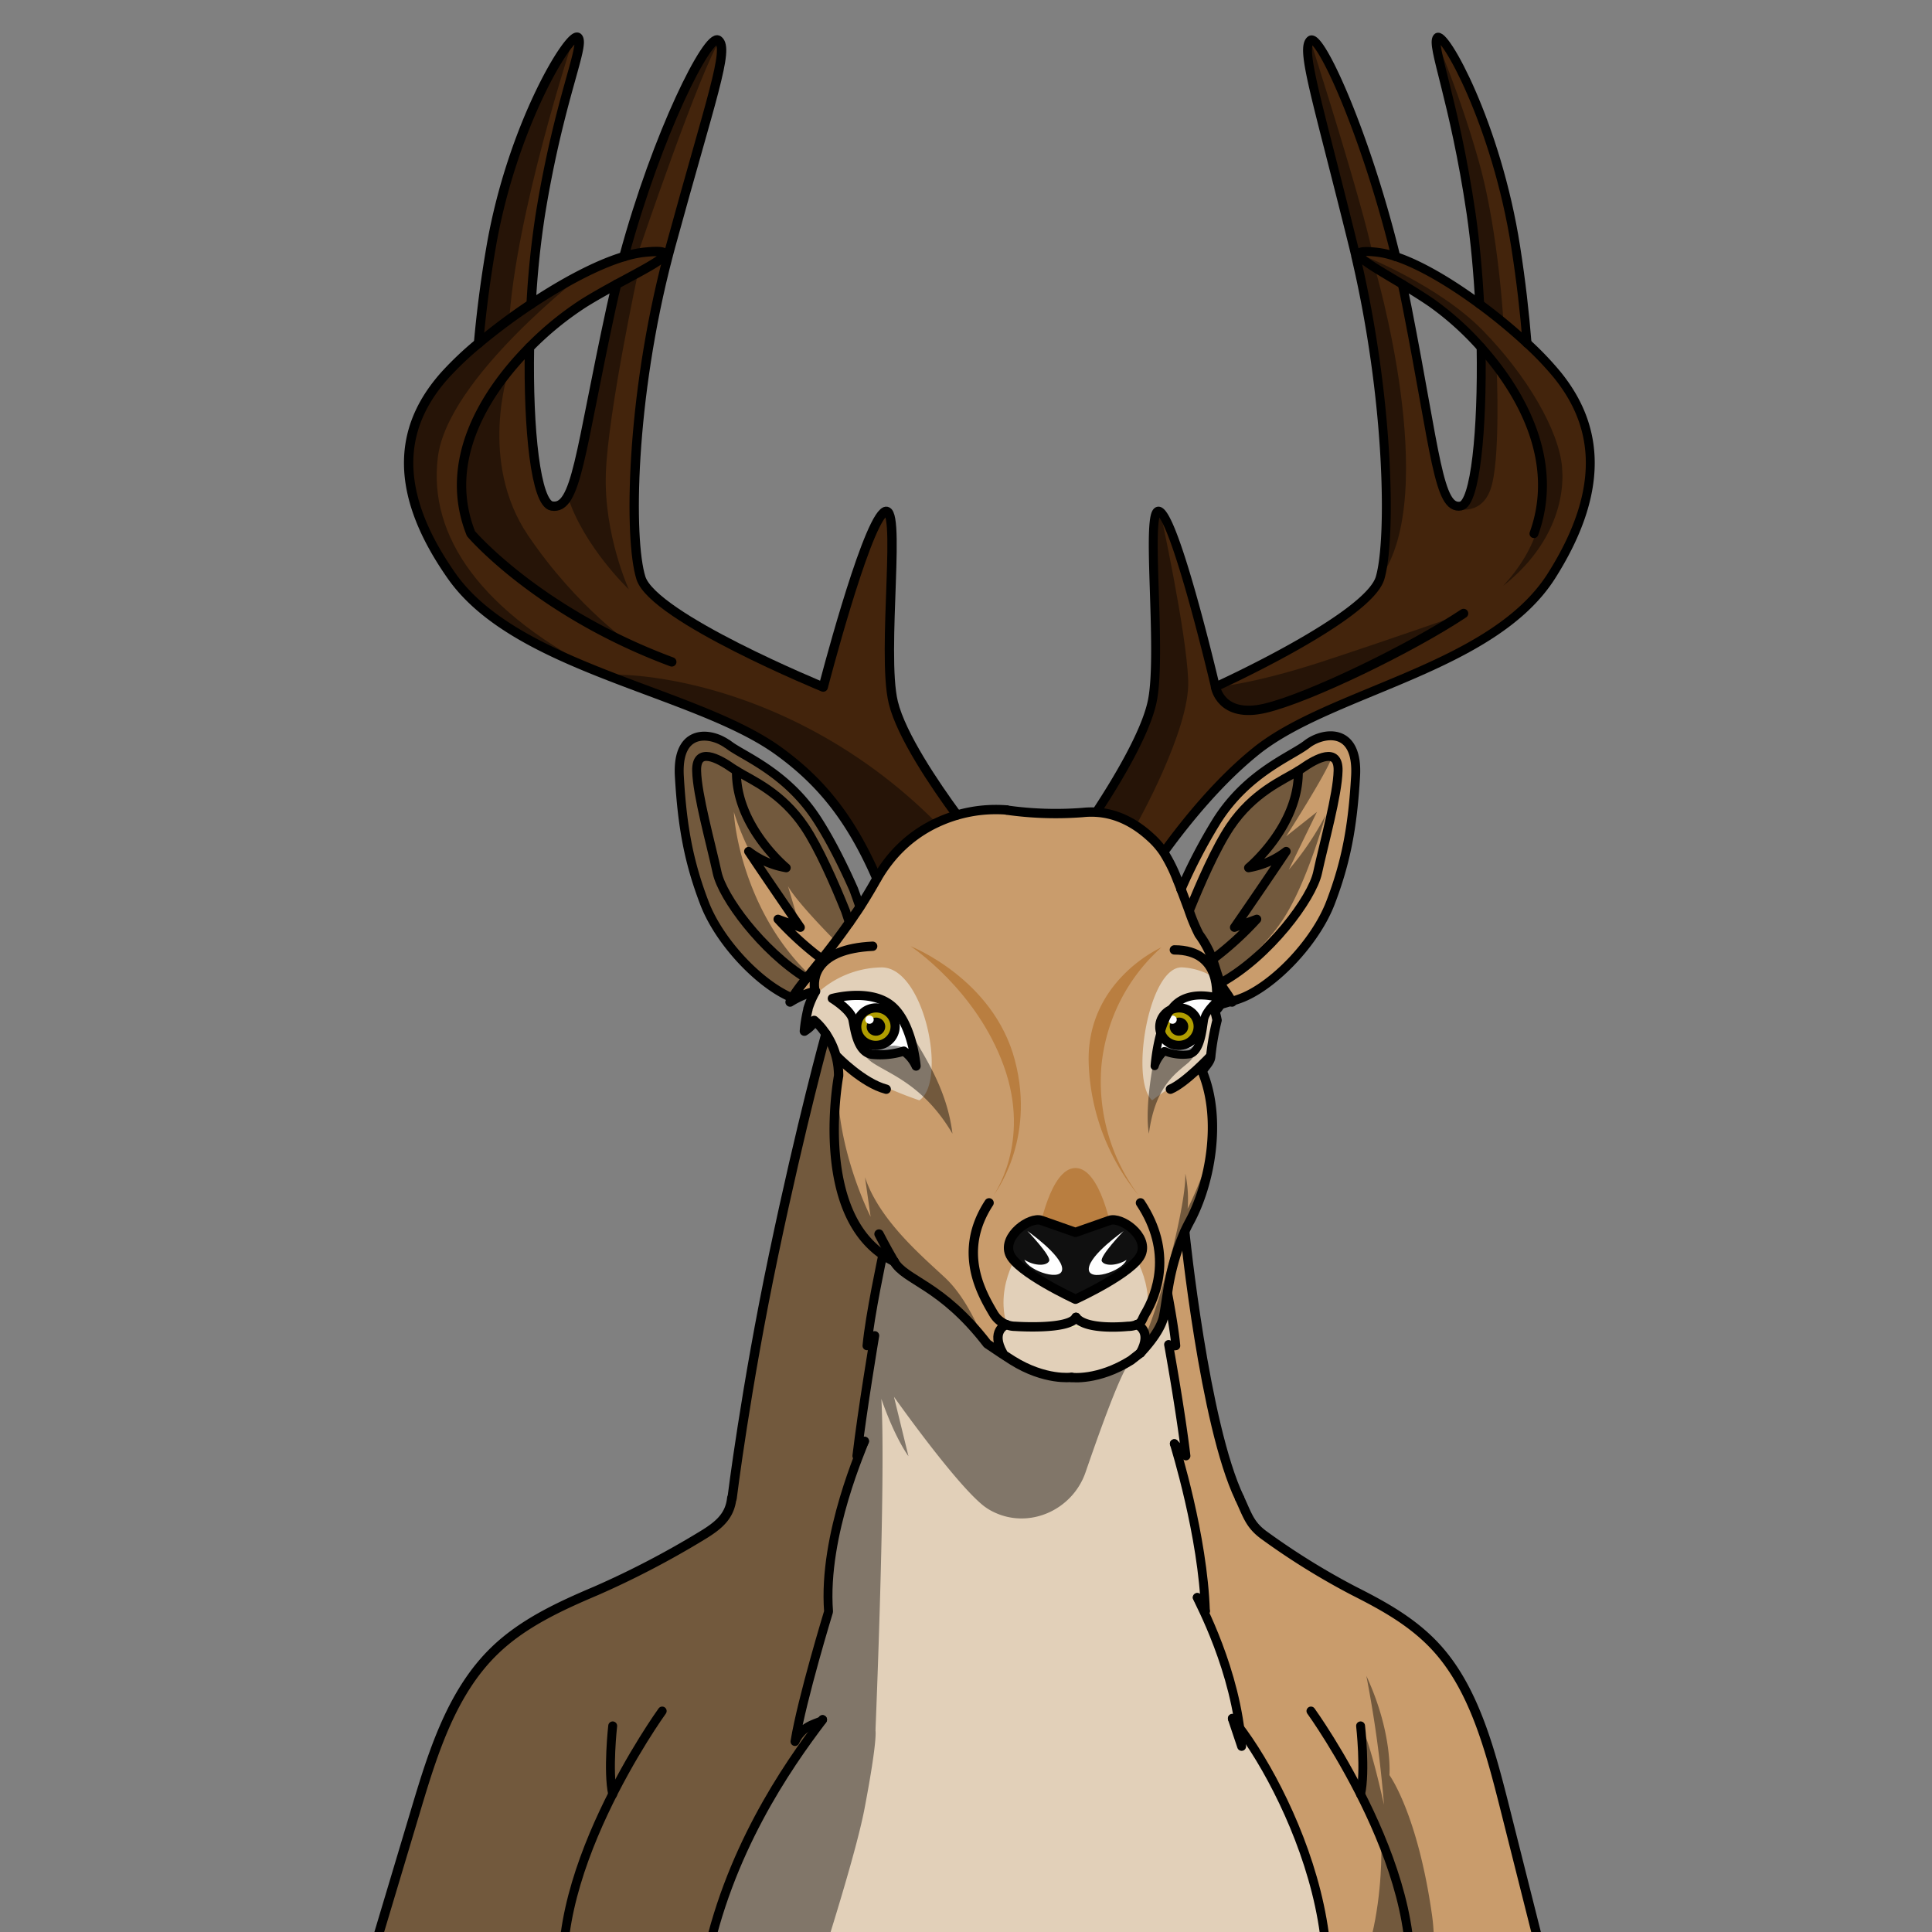 <svg xmlns="http://www.w3.org/2000/svg" xmlns:xlink="http://www.w3.org/1999/xlink" viewBox="0 0 432 432">
  <rect x="0" y="0" width="432" height="432" fill="#808080" stroke="none"/>
  <defs>
    <style>.BUNTAI_DEER_BODY_DEER_BODY_25_cls-1,.BUNTAI_DEER_BODY_DEER_BODY_25_cls-10,.BUNTAI_DEER_BODY_DEER_BODY_25_cls-14,.BUNTAI_DEER_BODY_DEER_BODY_25_cls-16,.BUNTAI_DEER_BODY_DEER_BODY_25_cls-17{fill:none;stroke:#000;stroke-linecap:round;stroke-linejoin:round;}.BUNTAI_DEER_BODY_DEER_BODY_25_cls-1{stroke-width:2.05px;}.BUNTAI_DEER_BODY_DEER_BODY_25_cls-2{fill:#fff;}.BUNTAI_DEER_BODY_DEER_BODY_25_cls-3{isolation:isolate;}.BUNTAI_DEER_BODY_DEER_BODY_25_cls-4{fill:#efffb0;}.BUNTAI_DEER_BODY_DEER_BODY_25_cls-5{fill:#e2d0b9;}.BUNTAI_DEER_BODY_DEER_BODY_25_cls-6{fill:#c99c6c;}.BUNTAI_DEER_BODY_DEER_BODY_25_cls-7{fill:#43240c;}.BUNTAI_DEER_BODY_DEER_BODY_25_cls-8{fill:#b97e40;}.BUNTAI_DEER_BODY_DEER_BODY_25_cls-9{fill:#101010;}.BUNTAI_DEER_BODY_DEER_BODY_25_cls-10{stroke-width:2.09px;}.BUNTAI_DEER_BODY_DEER_BODY_25_cls-11{clip-path:url(#BUNTAI_DEER_BODY_DEER_BODY_25_clip-path);}.BUNTAI_DEER_BODY_DEER_BODY_25_cls-12{fill:#b09d00;}.BUNTAI_DEER_BODY_DEER_BODY_25_cls-13{clip-path:url(#BUNTAI_DEER_BODY_DEER_BODY_25_clip-path-2);}.BUNTAI_DEER_BODY_DEER_BODY_25_cls-14{stroke-width:1.81px;}.BUNTAI_DEER_BODY_DEER_BODY_25_cls-15{opacity:0.43;mix-blend-mode:multiply;}.BUNTAI_DEER_BODY_DEER_BODY_25_cls-16{stroke-width:1.99px;}.BUNTAI_DEER_BODY_DEER_BODY_25_cls-17{stroke-width:2px;}</style>
    <clipPath id="clip-path">
      <path class="BUNTAI_DEER_BODY_DEER_BODY_25_cls-1" d="M204.84,238.38s-.83-9.76-5.61-13.59-13.12-1.53-13.12-1.53,4.16,2.54,4.61,4.76,1,7.13,4.18,7.72a17.44,17.44,0,0,0,7.19-.71A8.34,8.34,0,0,1,204.84,238.38Z" />
    </clipPath>
    <clipPath id="clip-path-2">
      <path class="BUNTAI_DEER_BODY_DEER_BODY_25_cls-2" d="M258.18,238.38s.66-9.76,4.4-13.59,10.25-1.53,10.25-1.53-3.24,2.54-3.6,4.76-.76,7.13-3.27,7.72a10.88,10.88,0,0,1-5.62-.71A8.08,8.08,0,0,0,258.18,238.38Z" />
    </clipPath>
  </defs>
  <g class="BUNTAI_DEER_BODY_DEER_BODY_25_cls-3">
    <g id="body">
      <path class="BUNTAI_DEER_BODY_DEER_BODY_25_cls-4" d="M254.25,296.18c.15.06,3.47,1.45.77,6.31h0v0h0l-2.12,1.65C245.49,308.8,239.6,308,239.6,308s-5.89.82-13.27-3.81c-.56-.35-1.34-.85-2.26-1.46l.13-.19v0c-2.72-4.87.61-6.26.76-6.32h0a5.46,5.46,0,0,0,2,.39s12,.85,13.59-2c2.33,3,11.58,2,11.58,2a5.55,5.55,0,0,0,2.06-.39Z" />
      <path class="BUNTAI_DEER_BODY_DEER_BODY_25_cls-5" d="M193.86,300.92c.61-6.71,3.53-20.33,3.53-20.33h0a17.75,17.75,0,0,0,2.51,1.47h0c2.55,4.4,10.55,5.05,20.85,18.43,1.23.84,2.35,1.59,3.31,2.22s1.7,1.11,2.26,1.46c7.38,4.63,13.27,3.81,13.27,3.81s5.89.82,13.27-3.81l2.12-1.65h0v0h0c.25-.26,4.31-4.4,5.14-8,.3-1.44.55-3.33.91-5.53.76,4.08,1.57,8.78,1.85,11.93a2.34,2.34,0,0,1-1.61-.27s2.66,14.59,3.88,24.9c-1.43-1.43-2.47-2.6-2.6-2.74.16.62,6.41,20.58,6.94,37.44l-1.8-3c.31.93,9.15,14.35,10.3,31.32-1.6-4.78,8.23,12.74,8.13,12.47.39,2.27,22.8,43.69.66,69.15H164.93c-11.1-17.48-7.73-29.3-5.47-38.15a122.61,122.61,0,0,1,24.47-47.48c-.38.84-4.35.78-6.17,4.89,1.57-9.61,7.51-29.05,7.51-29.05-1.32-17.36,7.93-37.35,8-38.11l-1.74,3.3c1.23-10.31,4-26.91,4-26.91Z" />
      <path class="BUNTAI_DEER_BODY_DEER_BODY_25_cls-6" d="M250.09,182.72l.46.19.55.24a13.59,13.59,0,0,1,1.27.63l.21.12ZM353.23,470.15l-3.42-12.92q-6.68-26.49-13.34-53c-3.2-12.69-6.69-26-14.7-35.17-5.35-6.16-12.28-9.94-19.13-13.4a159.45,159.45,0,0,1-19.75-12.23c-3.4-2.39-3.88-4.43-5.73-8.46-7.88-16.45-12.25-59.51-12.25-59.51l-.05,0c.35-.79.74-1.57,1.16-2.35,4.54-8.4,7.2-22.63,2.91-33.26-.31-.77,1.66-2.07,1.77-3.53a58.18,58.18,0,0,1,1.43-8.18s-.21-1.09-.48-2a5.26,5.26,0,0,0,1.19-1.49h0a3.26,3.26,0,0,0,.15-1.87l.51.24c.52.26,1.1.56,1.75.93h0l.12,0h0c.59-.19,1.2-.4,1.84-.63,7.29-2.63,16.83-12.41,20.3-21.5s4.94-16.95,5.59-28.22-7.41-9.88-10.89-7.17-13.23,6.29-20.06,17a119,119,0,0,0-8.09,15.49c-.27-.7-.54-1.39-.8-2a34.63,34.63,0,0,0-3.09-6.24,17.9,17.9,0,0,0-2.92-3.35c-4.34-4-8.52-5.38-12.06-5.62a17.9,17.9,0,0,0-3.13.06,78,78,0,0,1-17-.54,31.1,31.1,0,0,0-15.7,2.89c-.74.34-1.48.73-2.22,1.16a29.41,29.41,0,0,0-8.57,7.53,1.47,1.47,0,0,0-.1.13,31.94,31.94,0,0,0-2.42,3.64l-.2.34c-.47.84-.94,1.65-1.41,2.44-.64,1.08-1.28,2.12-1.91,3.12-.09.14-.18.29-.28.43-.68-2-1.4-3.95-1.4-3.95h0c-1.6-3.61-3.6-7.8-5.85-11.77,0,0,0,0,0,0-.72-1.26-1.46-2.51-2.23-3.7-5.76-9-13.61-13-18-15.59h0l0,0-.07-.05a18.51,18.51,0,0,1-1.93-1.27l-.15-.11,0,0a8,8,0,0,0-1.18-.71l-.12-.07c-3.87-1.93-10-1.75-9.39,8.1.65,11.27,2.12,19.13,5.59,28.22,3.39,8.89,12.59,18.44,19.81,21.31-.21.33-.39.66-.56,1a19.78,19.78,0,0,1,5.57-2.41l.14,0-.11.18a19.74,19.74,0,0,0-1.6,3.73c0,.05,0,.09,0,.14a32.56,32.56,0,0,0-.8,4.87c2.19-1.4,2.19-2.4,2.19-2.4a13,13,0,0,1,2.16,2.35c.16.22.33.45.49.69,0,0-5.38,19.3-11.67,49.32S163.7,335,163.7,335c-.43,4-2.76,6.07-6.81,8.46a198.74,198.74,0,0,1-23.47,12.23c-8.15,3.46-16.39,7.24-22.75,13.4-9.53,9.2-13.68,22.48-17.48,35.17l-15.87,53-4,12.92h91.65c-11.09-17.48-7.73-29.3-5.47-38.15a122.22,122.22,0,0,1,24.34-47.31c-.79.68-4.35.9-6,4.72,1.57-9.61,7.51-29.05,7.51-29.05-1.32-17.36,7.93-37.35,8.05-38.11l-1.74,3.3c1.23-10.31,4-26.91,4-26.91l-1.74,2.28c.61-6.71,3.53-20.33,3.53-20.33h0a17.75,17.75,0,0,0,2.51,1.47h0c2.55,4.4,10.55,5.05,20.85,18.43,1.23.84,2.35,1.59,3.31,2.22l.13-.19v0c-2.72-4.87.61-6.26.76-6.32h0a5.46,5.46,0,0,0,2.05.39s12,.85,13.59-2c2.33,3,11.58,2,11.58,2a5.55,5.55,0,0,0,2.06-.39h0c.15.06,3.47,1.45.77,6.31.25-.26,4.31-4.4,5.14-8,.3-1.44.55-3.33.91-5.53.76,4.08,1.57,8.78,1.85,11.93a2.34,2.34,0,0,1-1.61-.27s2.66,14.59,3.88,24.9c-1.43-1.43-2.47-2.6-2.6-2.74.16.62,6.41,20.58,6.94,37.44l-1.8-3c.31.92,8.88,13.92,10.24,30.51,1,.49,8.15,13.28,8.19,13.28.39,2.27,22.81,43.69.66,69.15Z" />
      <path class="BUNTAI_DEER_BODY_DEER_BODY_25_cls-7" d="M160.61,9C158.36,7.35,147,29.66,139.5,57.39l.22-.06a23.85,23.85,0,0,1,4.36-.92c3.45-.36,4.73-.14,4.57.5a.49.49,0,0,1,0,.11l.81.21.07-.28c.18-.69.36-1.37.55-2.05C159,22,163.16,10.86,160.61,9Z" />
      <path class="BUNTAI_DEER_BODY_DEER_BODY_25_cls-7" d="M109.83,55.25c-1.3,7.5-2.21,14.73-2.81,21.53l.21-.17A133.69,133.69,0,0,1,118.75,68h0a200.78,200.78,0,0,1,2.12-20.29c4.19-25.69,10-37.57,8.39-39.32S114.56,27.75,109.83,55.25Z" />
      <path class="BUNTAI_DEER_BODY_DEER_BODY_25_cls-7" d="M348.16,83.79a70.15,70.15,0,0,0-6.69-7h0c-.54-6.8-1.36-14-2.54-21.53-4.27-27.5-16.12-48.59-17.56-46.84s3.79,13.63,7.58,39.32C329.85,54,330.49,61,330.86,68h0l-.18-.13c-6.36-4.67-13.09-8.68-18.56-10.5-6.79-27.73-17-50-19.07-48.4-2.3,1.87,1.43,13.05,9.55,45.91.18.73.35,1.45.53,2.19h0a.36.36,0,0,0,0,.1c7.58,32.06,8,63.39,5.48,72-2.53,8.85-36.83,24.4-36.83,24.4s-8.23-35.12-12.18-39,.49,31.29-2,42.47c-1.56,7.08-7.93,17.65-12.41,24.46,3.54.24,7.72,1.62,12.06,5.62a17.9,17.9,0,0,1,2.92,3.35c5.34-7.36,12.58-16.12,20.65-22.6,16.8-13.45,52.87-18.34,66-39.14S356.4,93.93,348.16,83.79Zm-21.53,29.36c-5,.93-5.59-11.77-12-44.45q-.51-2.6-1.07-5.15c2.18,1.31,4.45,2.72,6.54,4.15a65.54,65.54,0,0,1,11.1,10h0C331.48,96.15,329.89,112.55,326.63,113.15Z" />
      <path class="BUNTAI_DEER_BODY_DEER_BODY_25_cls-7" d="M137.91,63.55c-2.41,1.31-4.93,2.72-7.24,4.15a70.77,70.77,0,0,0-12.28,10c-.33,18.45,1.43,34.85,5,35.45,5.58.93,6.19-11.77,13.29-44.45Q137.29,66.1,137.91,63.55ZM148.61,57l.81.21c-8.39,32-8.79,63.35-6.07,72,2.8,8.85,40.77,24.4,40.77,24.4s9.11-35.12,13.48-39-.54,31.29,2.19,42.47c1.78,7.31,9.26,18.36,14.22,25.12a29.92,29.92,0,0,0-4.62,1.75c-.74.34-1.48.73-2.22,1.16a29.41,29.41,0,0,0-8.57,7.53,1.47,1.47,0,0,0-.1.13,31.94,31.94,0,0,0-2.42,3.64c-6-13.83-12.85-21.88-22-28.5-18.59-13.45-58.51-18.34-73.09-39.14s-10.51-34.89-1.39-45a73.55,73.55,0,0,1,7.4-7h0l.21-.17A133.69,133.69,0,0,1,118.75,68h0l.2-.13c7-4.67,14.49-8.68,20.54-10.5l.22-.06a23.85,23.85,0,0,1,4.36-.92c3.45-.36,4.73-.14,4.57.5A.49.49,0,0,1,148.61,57Z" />
      <path class="BUNTAI_DEER_BODY_DEER_BODY_25_cls-7" d="M252.58,183.9l-2.49-1.18.46.19.55.24a13.59,13.59,0,0,1,1.27.63Z" />
      <path class="BUNTAI_DEER_BODY_DEER_BODY_25_cls-5" d="M224.2,302.52v0c-2.72-4.87.61-6.26.76-6.32h0a5.46,5.46,0,0,0,2,.39h25.17a5.55,5.55,0,0,0,2.06-.39h0c.15.06,3.47,1.45.77,6.31h0l0,0-2.12,1.65C245.49,308.8,239.6,308,239.6,308s-5.89.82-13.27-3.81c-.56-.35-1.34-.85-2.26-1.46Z" />
      <path class="BUNTAI_DEER_BODY_DEER_BODY_25_cls-5" d="M252.52,279l-12-2-12,2s-6.25,7.89-3.38,17.36c12.39,0,15.42.18,15.42.18s3-.18,15.41-.18C258.77,286.92,252.52,279,252.52,279Z" />
      <path class="BUNTAI_DEER_BODY_DEER_BODY_25_cls-8" d="M240.48,261.17c-5.67,0-8.2,14.39-8.2,14.39,2.34-2.22,8.51,3.81,8.51,3.81s5.54-6,7.88-3.81C248.67,275.56,246.15,261.17,240.48,261.17Z" />
      <path class="BUNTAI_DEER_BODY_DEER_BODY_25_cls-9" d="M248.11,272.88c-2.53.9-7.63,2.68-7.63,2.68s-5.1-1.78-7.63-2.68-8.68,3.43-7.08,7.51,14.71,10.12,14.71,10.12,13.11-6,14.71-10.12S250.64,272,248.11,272.88Z" />
      <path class="BUNTAI_DEER_BODY_DEER_BODY_25_cls-10" d="M248.11,272.88c-2.53.9-7.63,2.68-7.63,2.68s-5.1-1.78-7.63-2.68-8.68,3.43-7.08,7.51,14.71,10.12,14.71,10.12,13.11-6,14.71-10.12S250.64,272,248.11,272.88Z" />
      <path class="BUNTAI_DEER_BODY_DEER_BODY_25_cls-2" d="M229.72,275.25s5.4,5.61,4.87,6.72-3.17,1.19-5.53-.28c1.14,2.64,8.7,5,8.44,1.9S229.72,275.25,229.72,275.25Z" />
      <path class="BUNTAI_DEER_BODY_DEER_BODY_25_cls-2" d="M246.36,282c-.52-1.11,4.87-6.72,4.87-6.72s-7.51,5.24-7.77,8.34,7.3.74,8.44-1.9C249.54,283.16,246.89,283.07,246.36,282Z" />
      <path class="BUNTAI_DEER_BODY_DEER_BODY_25_cls-5" d="M182.15,222.67a21.49,21.49,0,0,1,14.77-6.35c9.7-.43,15,25.44,8.65,29.72-9.78-3.37-17.63-7.68-19.85-13.07s-3.18-5.81-5.23-4.42C180.49,224,182.15,222.67,182.15,222.67Z" />
      <path class="BUNTAI_DEER_BODY_DEER_BODY_25_cls-2" d="M204.84,238.38s-.83-9.76-5.61-13.59-13.12-1.53-13.12-1.53,4.16,2.54,4.61,4.76,1,7.13,4.18,7.72a17.44,17.44,0,0,0,7.19-.71A8.34,8.34,0,0,1,204.84,238.38Z" />
      <g class="BUNTAI_DEER_BODY_DEER_BODY_25_cls-11">
        <path class="BUNTAI_DEER_BODY_DEER_BODY_25_cls-12" d="M195.1,225.45a4.2,4.2,0,1,0,5,3.34A4.25,4.25,0,0,0,195.1,225.45Z" />
        <ellipse cx="195.86" cy="229.57" rx="2.08" ry="2.03" transform="translate(-38.62 39.61) rotate(-10.52)" />
        <ellipse class="BUNTAI_DEER_BODY_DEER_BODY_25_cls-2" cx="194.42" cy="228.01" rx="0.94" ry="0.92" transform="translate(-38.36 39.32) rotate(-10.52)" />
        <ellipse class="BUNTAI_DEER_BODY_DEER_BODY_25_cls-1" cx="195.86" cy="229.57" rx="4.3" ry="4.19" transform="translate(-38.62 39.61) rotate(-10.52)" />
      </g>
      <path class="BUNTAI_DEER_BODY_DEER_BODY_25_cls-1" d="M204.84,238.38s-.83-9.76-5.61-13.59-13.12-1.53-13.12-1.53,4.16,2.54,4.61,4.76,1,7.13,4.18,7.72a17.44,17.44,0,0,0,7.19-.71A8.34,8.34,0,0,1,204.84,238.38Z" />
      <path class="BUNTAI_DEER_BODY_DEER_BODY_25_cls-8" d="M222.09,267.36s8.56-11.73,2.39-28.92-20.87-26.86-20.87-26.86,18.52,7.25,23.32,25.49S222.09,267.36,222.09,267.36Z" />
      <path class="BUNTAI_DEER_BODY_DEER_BODY_25_cls-5" d="M273.52,223q.25.56.54,1.29l-.33.1-.87.24h0a5.26,5.26,0,0,1-1.19,1.49,18.63,18.63,0,0,1,.63,3.1,1.47,1.47,0,0,0-.1.22c-2.05-1.31-.05-1.31-.05-1.31a58.18,58.18,0,0,0-1.43,8.18c-2.57,3.21-8.46,6.2-13.09,9.72-5-4.28-.82-30.15,6.76-29.72a15.07,15.07,0,0,1,8.43,3.19l.26.21-.14.08a8.76,8.76,0,0,0,1,1.74l.34.49a8.11,8.11,0,0,0-1.46-.41A13.6,13.6,0,0,1,273.52,223Z" />
      <path class="BUNTAI_DEER_BODY_DEER_BODY_25_cls-2" d="M258.18,238.38s.66-9.76,4.4-13.59,10.25-1.53,10.25-1.53-3.24,2.54-3.6,4.76-.76,7.13-3.27,7.72a10.88,10.88,0,0,1-5.62-.71A8.08,8.08,0,0,0,258.18,238.38Z" />
      <g class="BUNTAI_DEER_BODY_DEER_BODY_25_cls-13">
        <path class="BUNTAI_DEER_BODY_DEER_BODY_25_cls-12" d="M262.85,225.45a4.2,4.2,0,1,0,5,3.34A4.25,4.25,0,0,0,262.85,225.45Z" />
        <ellipse cx="263.62" cy="229.57" rx="2.08" ry="2.03" transform="translate(-37.48 51.98) rotate(-10.52)" />
        <ellipse class="BUNTAI_DEER_BODY_DEER_BODY_25_cls-2" cx="262.18" cy="228.01" rx="0.94" ry="0.92" transform="translate(-37.22 51.69) rotate(-10.52)" />
        <ellipse class="BUNTAI_DEER_BODY_DEER_BODY_25_cls-1" cx="263.62" cy="229.57" rx="4.3" ry="4.19" transform="translate(-37.48 51.98) rotate(-10.52)" />
      </g>
      <path class="BUNTAI_DEER_BODY_DEER_BODY_25_cls-14" d="M258.18,238.38s.66-9.76,4.4-13.59,10.25-1.53,10.25-1.53-3.24,2.54-3.6,4.76-.76,7.13-3.27,7.72a10.88,10.88,0,0,1-5.62-.71A8.08,8.08,0,0,0,258.18,238.38Z" />
      <path class="BUNTAI_DEER_BODY_DEER_BODY_25_cls-8" d="M254.66,267.36a42.49,42.49,0,0,1-8.4-28.79,40.69,40.69,0,0,1,13.43-26.73s-16.51,7.22-16.27,25.37A49.11,49.11,0,0,0,254.66,267.36Z" />
      <g class="BUNTAI_DEER_BODY_DEER_BODY_25_cls-15">
        <path d="M184.19,230.48s-6.67,29.59-11,49-9.27,55.65-9.27,55.65-9.38,35.68-1.54,43.22S177.76,388,177.76,388l18-1.11s2.36-56.51,1.31-74.1c3.14,9,6.06,12.81,6.06,12.81l-3.24-13.28s13.32,18.88,19.85,24.23A12,12,0,0,0,222,338c8.06,4.06,17.84-.32,20.75-8.85,3-8.7,7.08-20.16,9.4-23.92-7.58,3-14.33,4.35-23,.06s-9.2-5.58-9.2-5.58-3.26-9-8.62-14-14.75-12.93-17.92-22.49l1.26,8.86s-8.09-15.88-7.27-31.53C187.42,238.89,187.44,232.12,184.19,230.48Z" />
        <path d="M200,233.8a15.35,15.35,0,0,0-3.67.58c-.29,0-4.66.88-6.46-5.88,0,0,1.34,6.58,5.36,9.2s11.45,5.11,17.74,15.79c-1.42-11.64-8-19.56-11-25.62,2,6.83,1.81,7.1,1.81,7.1A10.35,10.35,0,0,0,200,233.8Z" />
        <path d="M261.9,233.8a9.4,9.4,0,0,1,2.82.58c.22,0,3.58.88,5-5.88,0,0-1,6.58-4.11,9.2s-7.33,5.48-8.72,15.79c-1.08-6.29,1.25-19.56,3.57-25.62C258.87,234.7,259,235,259,235A6.74,6.74,0,0,1,261.9,233.8Z" />
        <path d="M291.8,171.36c-.36-.18-14.69,9.9-18.3,15.84s-7.87,17.36-7.87,17.36,2.41,3.73,3.7,6.22,3.41,6.77,3.41,6.77l.27,1.75s8.64-5.65,14-13.92,9.38-23.07,9.38-23.07a64.23,64.23,0,0,1-8.21,12.16l6.29-12.92L287.59,187s9.24-14.4,10.21-17.71C294.76,169.15,291.8,171.36,291.8,171.36Z" />
        <path d="M113.75,82.86s-6.88,20.29,4.31,36.83,23.75,24.86,23.75,24.86-34.62-16.47-37.17-27.07S103,94.5,113.75,82.86Z" />
        <path d="M130.78,61S100.14,84.42,97.91,102.2s9.73,34.88,37.43,48.67c-25.9-11.14-40.12-20.23-42.56-40.27s4.08-25.14,16.31-35.23S130.78,61,130.78,61Z" />
        <path d="M128.13,8.83s-13,39.38-14.33,63.85c-6.78,4.1-6,5.59-6,5.59S106.61,64.2,112.29,45,121.42,14.71,128.13,8.83Z" />
        <path d="M142.67,61s-6.74,31.28-7.2,44.91,5.13,25.87,5.13,25.87-10-9.48-13.65-20.73c3.69-12.57,11.26-47.2,11.26-47.2Z" />
        <path d="M142.67,56.61S156.77,15,161.09,8.83c-4.06,3.73-9.52,12.83-13.5,23.89s-7.94,24.62-7.94,24.62Z" />
        <path d="M259.47,114.53s5.81,26.6,6.22,37.66S254,184.61,254,184.61s-5.57-3.17-9.18-2.36c10.37-15.14,13.86-20.74,13.75-35.71S255.51,113.8,259.47,114.53Z" />
        <path d="M271.8,153.63s8.34-.59,24.24-5.82,31.22-10.64,31.22-10.64S300.44,153.55,288,156.8,272.55,156.75,271.8,153.63Z" />
        <path d="M293,9s11,34.25,13.84,47.31a15.18,15.18,0,0,1-4-.06S289.92,12.35,293,9Z" />
        <path d="M307.4,59.83s14.89,50.47,1.23,69.4c1.35-18,1.85-33.52-.45-46.23s-4.76-25.83-4.76-25.83Z" />
        <path d="M304.89,57.17s16.78,6.6,26.68,16.73,17,22.37,17.71,30.53-2.79,18.4-13.16,26.56c7.69-8.39,10.37-17.36,8.27-28.54S333,76.58,321.79,68.89,304.89,57.17,304.89,57.17Z" />
        <path d="M321.12,8.9A229.88,229.88,0,0,1,330.64,36c4.43,15.61,5.54,36.13,5.54,36.13l-5.34-4.5s.44-11.19-3.87-31.4S321.12,8.9,321.12,8.9Z" />
        <path d="M334.66,82.35s.93,20.8-1.4,27.14-8.33,4.08-8.33,4.08,4.95,1,5.48-13.22.17-22.66.17-22.66Z" />
        <path d="M256.07,298.88s2.07-5,4.05-11.83,5.05-19.17,4.92-24.64a27.58,27.58,0,0,1,.52,7.86s4.76-9.45,4.79-13.89c-2.3,13.95-5.48,19.08-5.48,19.08s-3.56,8.92-3.8,12-.24,5.94-.24,5.94l-1.23,4.25-3.72,2.81Z" />
        <path d="M177.84,161.37c-22.27-10.84-39.93-10.5-39.93-10.5a6.07,6.07,0,0,0,2,1.75c2.4,1.48,6.35,2.66,10.86,4.07,5.22,1.62,11.21,3.55,16.42,6.6A90.29,90.29,0,0,1,184,176.12c2.25,3.48,10,15.48,12.08,19.57l2.18-3.19.24.32a1.47,1.47,0,0,1,.1-.13,29.41,29.41,0,0,1,8.57-7.53c.74-.43,1.48-.82,2.22-1.16A116.19,116.19,0,0,0,177.84,161.37Z" />
        <path d="M133,470.79s-1.4-13.4-1.4-20.74c2.1,7,2.45,8.56,2.45,8.56s3.08-21.14,7.57-33.73a318.12,318.12,0,0,0-1.74,40.37l2.38-9.55-1,14.45Z" />
        <path d="M167.7,341.82l-4.56-3.34a203.83,203.83,0,0,1-19.59,12.42c-11.27,6.29-23.35,8.69-30.91,16.4S99.08,384.71,94.5,399.94L83,438.28l-9.54,31.29,60,.84h39.75s17-49.71,20.1-66,2.42-17.6,2.42-17.6l-10.61-29.65S169.33,345.08,167.7,341.82Z" />
        <path d="M304.23,399.19s11.27,24.29,11.09,39.5a52.33,52.33,0,0,1-7.42,26.07,43.07,43.07,0,0,0,12.3-36.56c-3.23-22.71-9.52-31.28-9.52-31.28s.79-9.35-5.16-22.19a257.2,257.2,0,0,1,3.94,28.83s-3.2-14.85-5.23-17.65C305.09,391.33,304.23,399.19,304.23,399.19Z" />
        <path d="M308.84,411.6s1.64,32-15.49,44-56.68,3.85-56.68,3.85-50.16,8.91-78.47-22.2C153,467.17,157,470.15,157,470.15H304.23s11.52-15.21,10.91-32S308.84,411.6,308.84,411.6Z" />
      </g>
      <path class="BUNTAI_DEER_BODY_DEER_BODY_25_cls-10" d="M272.85,224.64a5.26,5.26,0,0,1-1.19,1.49c.27.92.48,2,.48,2a58.18,58.18,0,0,0-1.43,8.18c-.11,1.46-2.08,2.76-1.77,3.53,4.29,10.63,1.63,24.86-2.91,33.26-.42.78-.81,1.56-1.16,2.35a52.47,52.47,0,0,0-3.8,13.53c-.36,2.2-.61,4.09-.91,5.53-.83,3.57-4.89,7.71-5.14,8" />
      <path class="BUNTAI_DEER_BODY_DEER_BODY_25_cls-10" d="M275.27,223.94c-.65-.37-1.23-.67-1.75-.93l-.51-.24a3.26,3.26,0,0,1-.15,1.87" />
      <path class="BUNTAI_DEER_BODY_DEER_BODY_25_cls-10" d="M275.41,223.91l.08.15-.21-.12" />
      <path class="BUNTAI_DEER_BODY_DEER_BODY_25_cls-10" d="M275.4,223.91a18.54,18.54,0,0,0-1.16-1.88l-.34-.49a8.76,8.76,0,0,1-1-1.74l-.12-.29c-.59-1.46-1-3.09-1.67-5a22.56,22.56,0,0,0-3-5.57,38.54,38.54,0,0,1-2.22-5.3c-.57-1.54-1.2-3.24-1.82-4.84" />
      <path class="BUNTAI_DEER_BODY_DEER_BODY_25_cls-10" d="M264.1,198.83c-.27-.7-.54-1.39-.8-2a34.63,34.63,0,0,0-3.09-6.24,17.9,17.9,0,0,0-2.92-3.35c-4.34-4-8.52-5.38-12.06-5.62a17.9,17.9,0,0,0-3.13.06,78,78,0,0,1-17-.54" />
      <path class="BUNTAI_DEER_BODY_DEER_BODY_25_cls-10" d="M255,302.52l-2.12,1.65C245.49,308.8,239.6,308,239.6,308" />
      <path class="BUNTAI_DEER_BODY_DEER_BODY_25_cls-10" d="M225.09,181.11a31.1,31.1,0,0,0-15.7,2.89c-.74.34-1.48.73-2.22,1.16a29.41,29.41,0,0,0-8.57,7.53,1.47,1.47,0,0,0-.1.13,31.94,31.94,0,0,0-2.42,3.64l-.2.34c-.47.84-.94,1.65-1.41,2.44-.64,1.08-1.28,2.12-1.91,3.12-.09.14-.18.29-.28.43-.32.51-.64,1-1,1.49-.46.7-.92,1.38-1.37,2l-1,1.4c-.31.44-.62.86-.92,1.27-1.5,2.06-2.93,3.9-4.24,5.54l-1.88,2.34-1.56,1.95c-.68.85-1.29,1.63-1.83,2.37l-.26.36c-.38.54-.73,1.06-1,1.55-.21.33-.39.66-.56,1a19.78,19.78,0,0,1,5.57-2.41l.14,0-.11.18a19.74,19.74,0,0,0-1.6,3.73c0,.05,0,.09,0,.14a32.56,32.56,0,0,0-.8,4.87c2.19-1.4,2.19-2.4,2.19-2.4a13,13,0,0,1,2.16,2.35c.16.22.33.45.49.69a16.61,16.61,0,0,1,2.73,7.58v.07c.05.47.08.94.09,1.43a2.26,2.26,0,0,0,0,.24h0c-.52,2.89-4.86,30,9.93,40.07a17.75,17.75,0,0,0,2.51,1.47" />
      <path class="BUNTAI_DEER_BODY_DEER_BODY_25_cls-10" d="M196.55,275.93s1.32,2.61,3.35,6.12h0c2.55,4.4,10.55,5.05,20.85,18.43,1.23.84,2.35,1.59,3.31,2.22s1.7,1.11,2.26,1.46c7.38,4.63,13.27,3.81,13.27,3.81" />
      <path class="BUNTAI_DEER_BODY_DEER_BODY_25_cls-10" d="M118.39,77.7c-.33,18.45,1.43,34.85,5,35.45,5.58.93,6.19-11.77,13.29-44.45q.57-2.6,1.19-5.15" />
      <path class="BUNTAI_DEER_BODY_DEER_BODY_25_cls-10" d="M107,76.78c.6-6.8,1.51-14,2.81-21.53,4.73-27.5,17.85-48.59,19.44-46.84s-4.2,13.63-8.39,39.32A200.78,200.78,0,0,0,118.76,68" />
      <path class="BUNTAI_DEER_BODY_DEER_BODY_25_cls-10" d="M139.5,57.39C147,29.66,158.36,7.35,160.61,9,163.16,10.86,159,22,150,54.9c-.19.68-.37,1.36-.55,2.05l-.07.28c-8.39,32-8.79,63.35-6.07,72,2.8,8.85,40.77,24.4,40.77,24.4s9.11-35.12,13.48-39-.54,31.29,2.19,42.47c1.78,7.31,9.26,18.36,14.22,25.12" />
      <path class="BUNTAI_DEER_BODY_DEER_BODY_25_cls-10" d="M150.21,148c-30.05-11.18-44.9-28.68-44.9-28.68-6.46-16.18,3.09-31.52,13.08-41.62a70.77,70.77,0,0,1,12.28-10c2.31-1.43,4.83-2.84,7.24-4.15,5.34-2.9,10.12-5.34,10.7-6.53a.49.49,0,0,0,0-.11c.16-.64-1.12-.86-4.57-.5a23.85,23.85,0,0,0-4.36.92l-.22.06c-6.05,1.82-13.5,5.83-20.54,10.5l-.2.13h0a133.69,133.69,0,0,0-11.52,8.58l-.21.17h0a73.55,73.55,0,0,0-7.4,7c-9.12,10.14-13.18,24.23,1.39,45s54.5,25.69,73.09,39.14c9.14,6.62,16,14.67,22,28.5" />
      <path class="BUNTAI_DEER_BODY_DEER_BODY_25_cls-16" d="M331.18,77.7c.3,18.45-1.29,34.85-4.55,35.45-5,.93-5.59-11.77-12-44.45q-.51-2.6-1.07-5.15" />
      <path class="BUNTAI_DEER_BODY_DEER_BODY_25_cls-16" d="M341.46,76.78c-.54-6.8-1.36-14-2.54-21.53-4.27-27.5-16.12-48.59-17.56-46.84s3.79,13.63,7.58,39.32C329.85,54,330.49,61,330.86,68" />
      <path class="BUNTAI_DEER_BODY_DEER_BODY_25_cls-16" d="M312.11,57.39c-6.79-27.73-17-50-19.07-48.4-2.3,1.87,1.43,13.05,9.55,45.91.18.73.35,1.45.53,2.19h0a.36.36,0,0,0,0,.1c7.58,32.06,8,63.39,5.48,72-2.53,8.85-36.83,24.4-36.83,24.4s-8.23-35.12-12.18-39,.49,31.29-2,42.47c-1.56,7.08-7.93,17.65-12.41,24.46" />
      <path class="BUNTAI_DEER_BODY_DEER_BODY_25_cls-16" d="M343,119.32c5.83-16.18-2.8-31.52-11.82-41.62a65.54,65.54,0,0,0-11.1-10c-2.09-1.43-4.36-2.84-6.54-4.15-4.82-2.9-9.14-5.33-9.66-6.53a.76.76,0,0,1,0-.11c-.15-.65,1-.86,4.13-.5a19.54,19.54,0,0,1,3.93.92,1.17,1.17,0,0,1,.2.06c5.47,1.82,12.2,5.83,18.56,10.5l.18.13h0a122,122,0,0,1,10.41,8.58l.19.17h0a70.15,70.15,0,0,1,6.69,7c8.24,10.14,11.9,24.23-1.26,45s-49.24,25.69-66,39.14c-8.07,6.48-15.31,15.24-20.65,22.6" />
      <path class="BUNTAI_DEER_BODY_DEER_BODY_25_cls-10" d="M225,296.18a5.82,5.82,0,0,1-2.84-2.44c-2.64-4.49-8.16-13.84-1-24.78" />
      <path class="BUNTAI_DEER_BODY_DEER_BODY_25_cls-10" d="M240.6,294.57c-1.58,2.85-13.59,2-13.59,2a5.46,5.46,0,0,1-2-.39" />
      <path class="BUNTAI_DEER_BODY_DEER_BODY_25_cls-10" d="M254.25,296.18c1.14-.44,1.12-1.24,1.76-2.31,2.64-4.43,6.31-13.86-1-24.91" />
      <path class="BUNTAI_DEER_BODY_DEER_BODY_25_cls-10" d="M240.6,294.57c2.33,3,11.58,2,11.58,2a5.55,5.55,0,0,0,2.06-.39" />
      <path class="BUNTAI_DEER_BODY_DEER_BODY_25_cls-10" d="M224.21,302.52h0v0c-2.72-4.87.61-6.26.76-6.32h0" />
      <path class="BUNTAI_DEER_BODY_DEER_BODY_25_cls-10" d="M254.24,296.18h0c.15.06,3.47,1.45.77,6.31h0v0h0" />
      <path class="BUNTAI_DEER_BODY_DEER_BODY_25_cls-17" d="M272.85,224.64h0l.87-.24.33-.1,1.21-.36h0l.12,0h0c.59-.19,1.2-.4,1.84-.63,7.29-2.63,16.83-12.41,20.3-21.5s4.94-16.95,5.59-28.22-7.41-9.88-10.89-7.17-13.23,6.29-20.06,17a119,119,0,0,0-8.09,15.49h0" />
      <path class="BUNTAI_DEER_BODY_DEER_BODY_25_cls-17" d="M265.92,203.68c2.43-6,5.95-14.1,9.15-18.85,5.16-7.65,11.71-10.33,15.24-12.48.3-.18.58-.36.83-.54,3.24-2.27,8.18-4.89,8.06.52s-3.18,16.28-4.59,22.82c-1.24,5.74-10.83,18.66-21.54,24.57l-.14.08" />
      <path class="BUNTAI_DEER_BODY_DEER_BODY_25_cls-17" d="M290.31,172.34h0c.19,12.39-11.13,21.7-11.13,21.7a19,19,0,0,0,8.41-3.67c-4.12,6.2-11.57,17-11.57,17l5-1.84a71.32,71.32,0,0,1-9.89,9" />
      <path class="BUNTAI_DEER_BODY_DEER_BODY_25_cls-10" d="M184.68,231.18S179.3,250.48,173,280.5s-9.3,54.49-9.3,54.49" />
      <path class="BUNTAI_DEER_BODY_DEER_BODY_25_cls-10" d="M264.92,275.48s4.37,43.06,12.25,59.51" />
      <path class="BUNTAI_DEER_BODY_DEER_BODY_25_cls-10" d="M271.8,153.63s1.17,7.07,11.07,4.74,32.86-13.52,44.39-21.2" />
      <path class="BUNTAI_DEER_BODY_DEER_BODY_25_cls-16" d="M183.93,384.52c-.38.84-4.35.78-6.17,4.89,1.57-9.61,7.51-29.05,7.51-29.05-1.32-17.36,7.93-37.35,8-38.11v0" />
      <path class="BUNTAI_DEER_BODY_DEER_BODY_25_cls-16" d="M164.93,470.15c-7.46-8.74-9-21.63-7.25-30.59,5-25.3,18.17-44.39,26.25-55l0-.07" />
      <path class="BUNTAI_DEER_BODY_DEER_BODY_25_cls-16" d="M197.39,280.59s-2.92,13.62-3.53,20.33l1.74-2.28s-2.79,16.6-4,26.91l1.74-3.3" />
      <path class="BUNTAI_DEER_BODY_DEER_BODY_25_cls-16" d="M262.58,322.8h0c.13.14,1.17,1.31,2.6,2.74-1.22-10.31-3.88-24.9-3.88-24.9a2.34,2.34,0,0,0,1.61.27c-.28-3.15-1.09-7.85-1.85-11.93" />
      <path class="BUNTAI_DEER_BODY_DEER_BODY_25_cls-16" d="M269.53,360.26h0c-.53-16.86-6.78-36.82-6.94-37.44" />
      <path class="BUNTAI_DEER_BODY_DEER_BODY_25_cls-17" d="M192.28,202.79c-.68-2-1.4-3.95-1.4-3.95h0c-1.6-3.61-3.6-7.8-5.85-11.77,0,0,0,0,0,0-.72-1.26-1.46-2.51-2.23-3.7-5.76-9-13.61-13-18-15.59h0l0,0-.07-.05a18.51,18.51,0,0,1-1.93-1.27l-.15-.11-.05,0a8,8,0,0,0-1.18-.71l-.12-.07c-3.87-1.93-10-1.75-9.39,8.1.65,11.27,2.12,19.13,5.59,28.22,3.39,8.89,12.59,18.44,19.81,21.31" />
      <path class="BUNTAI_DEER_BODY_DEER_BODY_25_cls-17" d="M180.36,218.81c-10.07-6.24-18.81-18.2-20-23.66-1.41-6.54-4.48-17.4-4.59-22.82s4.82-2.79,8.06-.52c.25.18.53.36.83.54,3.53,2.15,10.08,4.83,15.24,12.48,3.2,4.75,6.72,12.82,9.15,18.85l.88,2.63" />
      <path class="BUNTAI_DEER_BODY_DEER_BODY_25_cls-17" d="M164.67,172.34h0c-.19,12.39,11.13,21.7,11.13,21.7a19,19,0,0,1-8.41-3.67c4.12,6.2,11.57,17,11.57,17l-5-1.84a71,71,0,0,0,9.85,8.94l0,0" />
      <path class="BUNTAI_DEER_BODY_DEER_BODY_25_cls-10" d="M195.13,211.58c-12.84.62-13.53,7.2-12.88,10.07l0,.15" />
      <path class="BUNTAI_DEER_BODY_DEER_BODY_25_cls-10" d="M272,223.26s1.51-10.86-9.41-10.86" />
      <path class="BUNTAI_DEER_BODY_DEER_BODY_25_cls-10" d="M187.16,236.24s5.74,5.95,11,7.31" />
      <path class="BUNTAI_DEER_BODY_DEER_BODY_25_cls-10" d="M270.63,236.24s-5.62,5.95-8.92,7.31" />
      <path class="BUNTAI_DEER_BODY_DEER_BODY_25_cls-10" d="M277.17,335c1.85,4,2.33,6.07,5.73,8.46a159.45,159.45,0,0,0,19.75,12.23c6.85,3.46,13.78,7.24,19.13,13.4,8,9.2,11.5,22.48,14.7,35.17q6.67,26.49,13.34,53l3.42,12.92h-280l4-12.92,15.87-53c3.8-12.69,8-26,17.48-35.17,6.36-6.16,14.6-9.94,22.75-13.4a198.74,198.74,0,0,0,23.47-12.23c4-2.39,6.38-4.49,6.81-8.46" />
      <path class="BUNTAI_DEER_BODY_DEER_BODY_25_cls-16" d="M275.57,384.3c12.22,14.71,34,59.9,11.25,85.85" />
      <path class="BUNTAI_DEER_BODY_DEER_BODY_25_cls-16" d="M275.55,384.21l0,.09c.1.27.48,1.42,2.08,6.2-1.15-17-9.61-32.36-9.92-33.29" />
      <polyline class="BUNTAI_DEER_BODY_DEER_BODY_25_cls-16" points="267.72 357.19 267.73 357.21 269.53 360.25" />
      <path class="BUNTAI_DEER_BODY_DEER_BODY_25_cls-16" d="M148.07,382.59s-27.87,38.53-21.15,66.06,23.25,29.71,23.25,29.71" />
      <path class="BUNTAI_DEER_BODY_DEER_BODY_25_cls-16" d="M137,385.91s-1.14,10.14,0,15.3" />
      <path class="BUNTAI_DEER_BODY_DEER_BODY_25_cls-16" d="M293.13,382.59s27.87,38.53,21.15,66.06S291,478.36,291,478.36" />
      <path class="BUNTAI_DEER_BODY_DEER_BODY_25_cls-16" d="M304.23,385.91s1.14,10.14,0,15.3" />
      <g class="BUNTAI_DEER_BODY_DEER_BODY_25_cls-15">
        <path d="M175.72,222.82S163.56,215,158.67,203.7s-6.71-22-6.62-26.9a82.58,82.58,0,0,0-.25-8.58s0-2.62,4-3.26,12.92,4,17.4,7.69,9.77,10.93,12.91,16.75a130.28,130.28,0,0,1,6.2,14.18L188.74,208l-1.84,2.51s-8.6-8.57-10.7-12.35c2.39,8.09,2.75,9.24,2.75,9.24s-10.44-11.52-14.86-25.85c.35,6.41,3.9,24.24,17.36,36.82-2.28,1.94-5.19,4.71-5.19,4.71" />
      </g>
    </g>
  </g>
</svg>